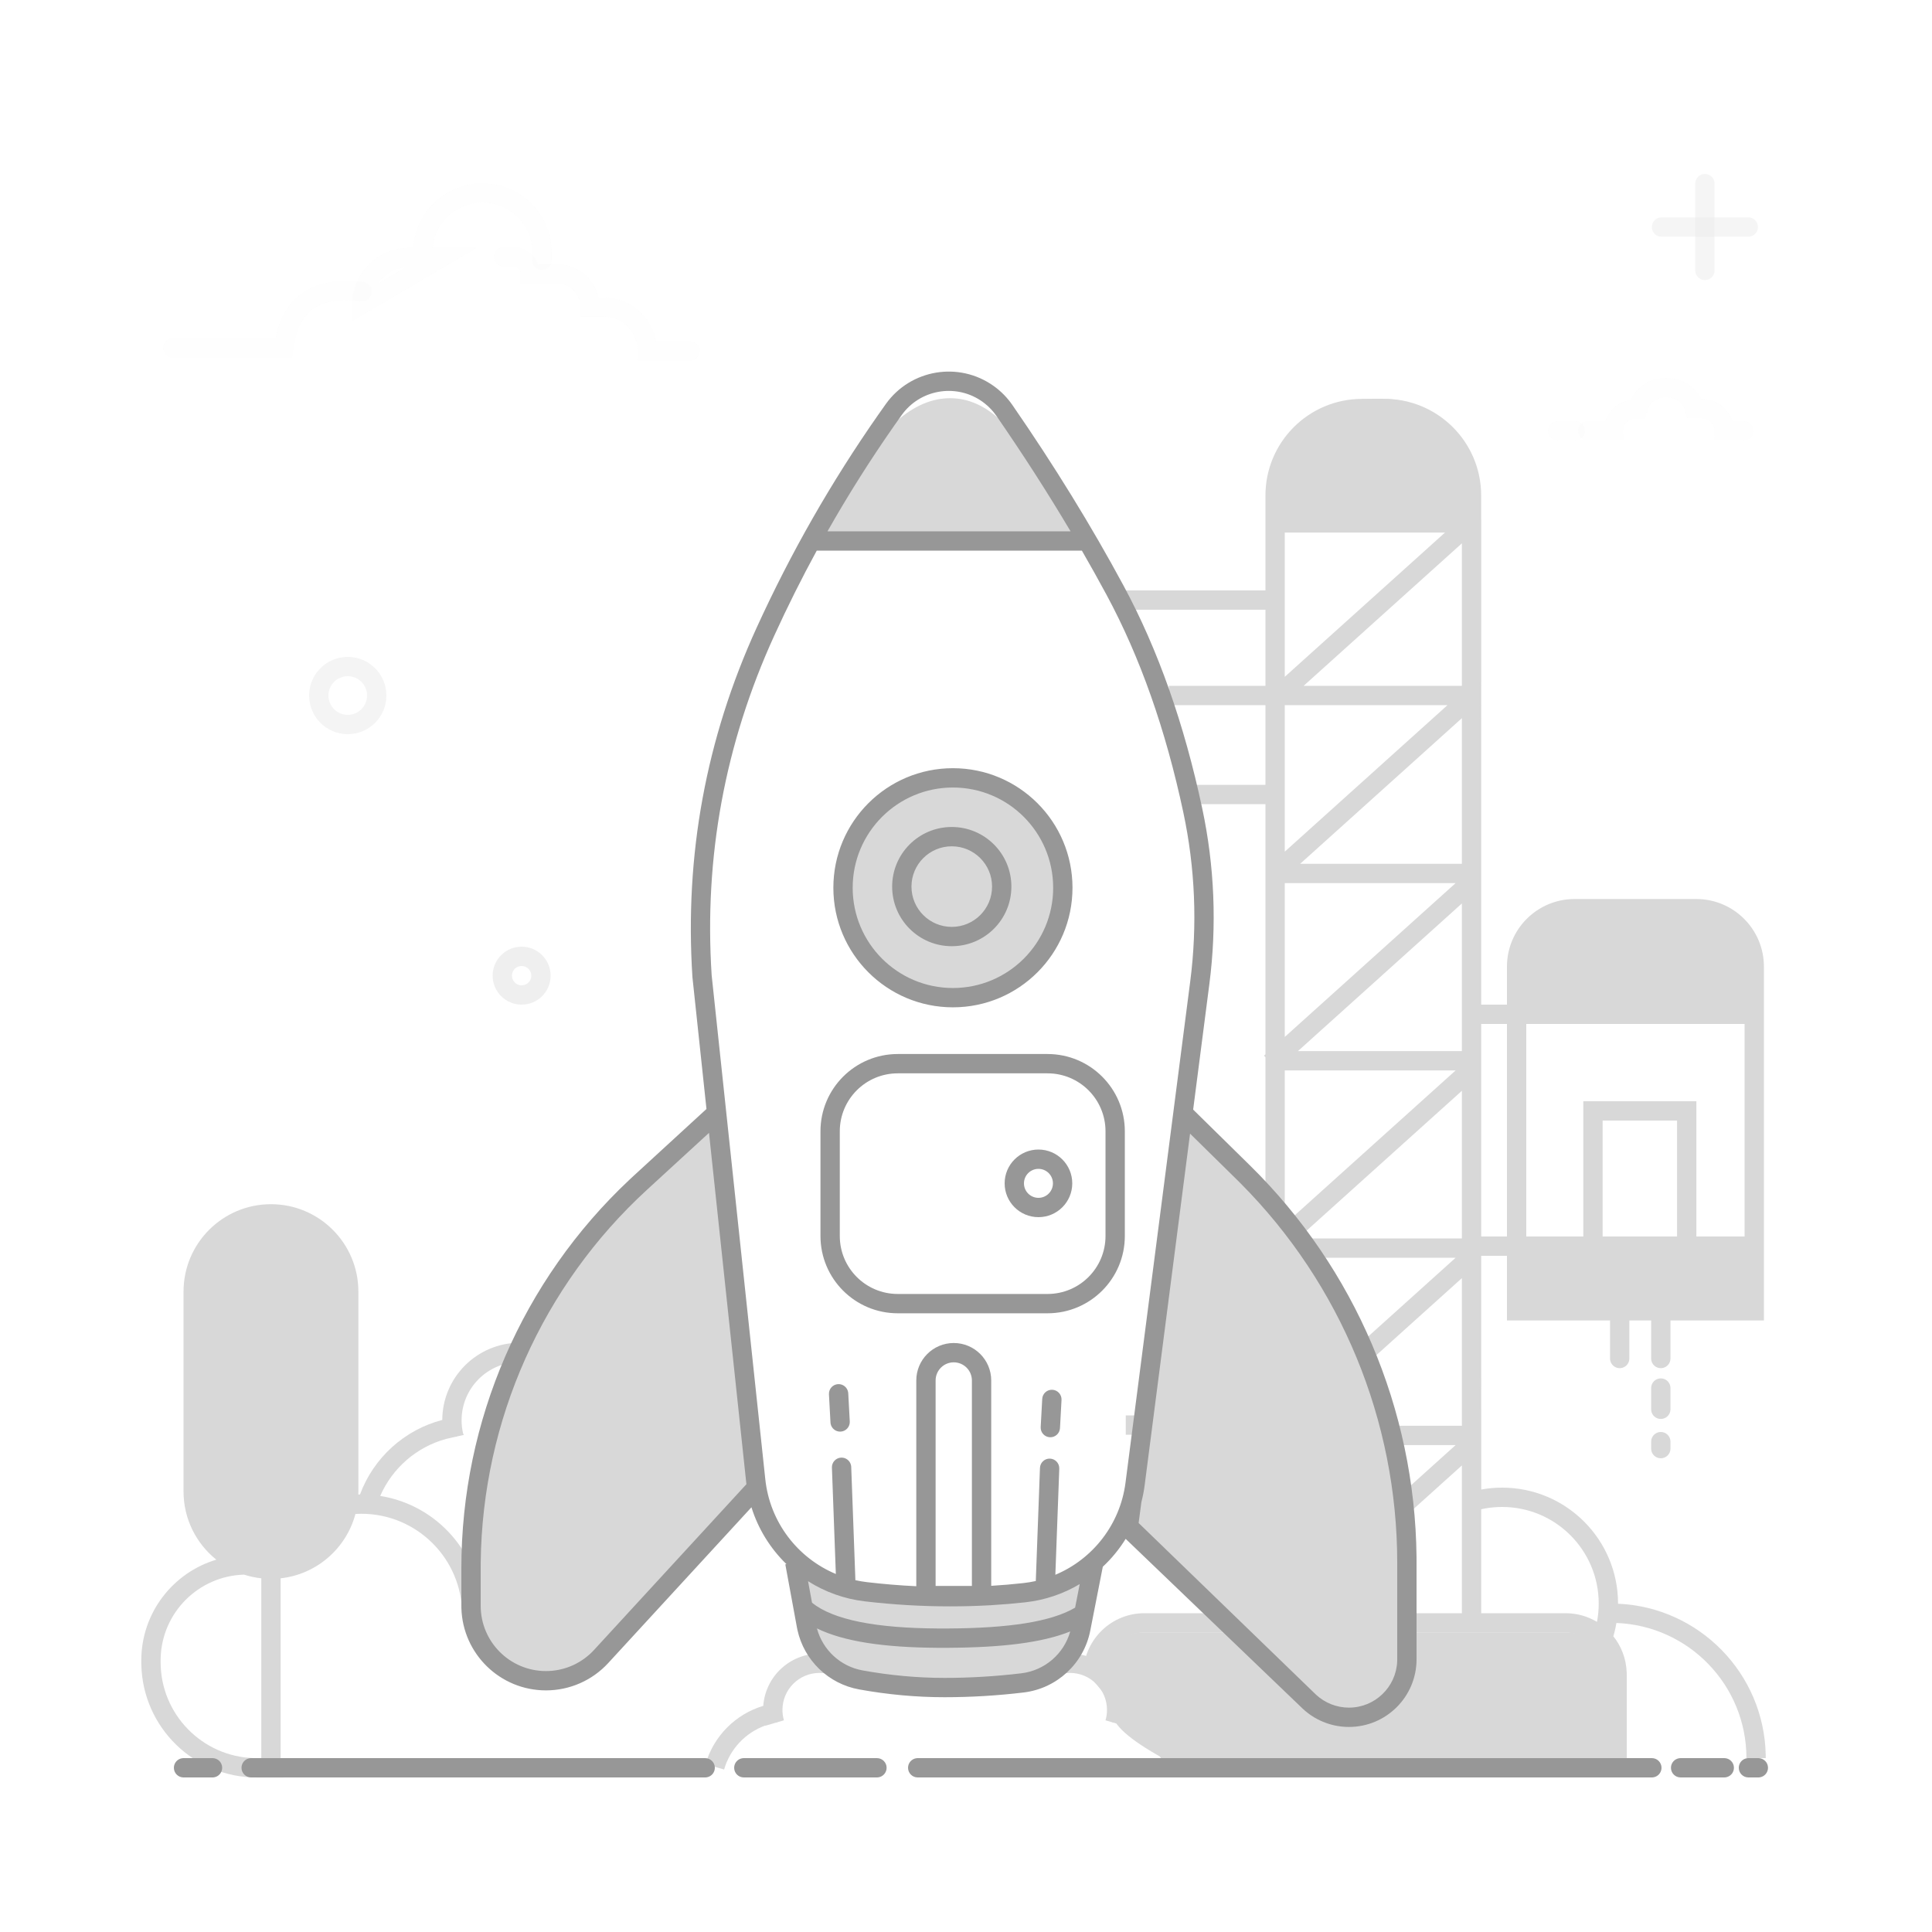 <svg width="200" height="200" viewBox="0 0 200 200" fill="none" xmlns="http://www.w3.org/2000/svg">
<rect width="200" height="200" fill="white"/>
<g opacity="0.2">
<path opacity="0.2" d="M180.505 44.599H178.48C178.48 43.322 177.445 42.287 176.168 42.287H175.411C175.061 41.014 173.904 40.133 172.584 40.133H172.346C171.001 40.133 169.833 41.057 169.524 42.366H169.253C168.02 42.366 167.02 43.366 167.02 44.599H164.383" stroke="#D8D8D8" stroke-width="2" stroke-linecap="round"/>
<path opacity="0.2" d="M163.06 44.598H161.252" stroke="#D8D8D8" stroke-width="2" stroke-linecap="round"/>
</g>
<path d="M84.832 171.18C85.259 171.18 85.682 171.226 86.094 171.317L85.662 173.27C85.392 173.21 85.114 173.18 84.832 173.18C82.715 173.18 80.999 174.896 80.999 177.012C80.999 177.381 81.051 177.742 81.152 178.087L80.476 178.284L80.48 178.302C80.426 178.31 80.372 178.319 80.318 178.329L79.232 178.647L79.225 178.624C77.18 179.362 75.572 181.051 74.96 183.178L73.038 182.625C73.875 179.715 76.15 177.444 79.015 176.588C79.232 173.565 81.753 171.18 84.832 171.18Z" fill="#D8D8D8"/>
<path d="M116.54 147.52H121.54C124.302 147.52 126.54 149.758 126.54 152.52V166.531" stroke="#D8D8D8" stroke-width="2"/>
<path d="M98.646 103.277C104.929 103.277 110.023 98.184 110.023 91.9C110.023 85.617 104.929 80.523 98.646 80.523C92.362 80.523 87.269 85.617 87.269 91.9C87.269 98.184 92.362 103.277 98.646 103.277Z" fill="#D8D8D8"/>
<path d="M141.969 41.293H143.138C148.661 41.293 153.138 45.77 153.138 51.293V55.125H131.969V51.293C131.969 45.77 136.446 41.293 141.969 41.293ZM146.271 168.987H162.079C165.017 168.987 167.399 171.209 167.399 173.95V182.883L120.378 182C116.89 180.071 115.146 178.509 115.146 177.314C115.146 176.524 114.475 175.403 113.134 173.95C113.134 171.209 115.516 168.987 118.454 168.987H128.03" fill="#D8D8D8"/>
<path d="M35.598 133.775C35.598 129.616 32.227 126.244 28.068 126.244C23.909 126.244 20.537 129.616 20.537 133.775V154.448C20.537 158.607 23.909 161.979 28.068 161.979C32.227 161.979 35.598 158.607 35.598 154.448V133.775Z" fill="#D8D8D8"/>
<path d="M28.213 136.821C29.829 136.821 31.139 135.511 31.139 133.895C31.139 132.279 29.829 130.969 28.213 130.969C26.597 130.969 25.287 132.279 25.287 133.895C25.287 135.511 26.597 136.821 28.213 136.821Z" fill="#D8D8D8"/>
<path d="M157.536 135.637V128.588H182.022V135.637H157.536Z" fill="#D8D8D8"/>
<path d="M157.06 104.925H182.431V102.453C182.431 97.483 178.402 93.453 173.431 93.453H166.06C161.089 93.453 157.06 97.483 157.06 102.453V104.925Z" fill="#D8D8D8"/>
<path d="M143.329 41.293C148.852 41.293 153.329 45.77 153.329 51.293L153.329 53.794L153.335 53.795L153.334 104L155.999 104L155.999 100.067C155.999 96.201 159.133 93.067 162.999 93.067H175.6C179.466 93.067 182.6 96.201 182.6 100.067V136.692L172.927 136.692V140.633C172.927 141.146 172.541 141.569 172.043 141.627L171.927 141.633C171.414 141.633 170.991 141.247 170.933 140.75L170.927 140.633V136.692H168.67L168.67 140.633C168.67 141.146 168.284 141.569 167.787 141.627L167.67 141.633C167.158 141.633 166.735 141.247 166.677 140.75L166.67 140.633L166.67 136.692L155.999 136.692L155.999 130L153.334 130L153.335 154.195C154.044 154.066 154.768 154 155.499 154C162.127 154 167.499 159.373 167.499 166L167.499 166.017C175.899 166.382 182.618 173.225 182.787 181.674L182.79 182H180.79C180.79 174.449 174.812 168.294 167.33 168.01C167.279 168.316 167.216 168.619 167.142 168.918L167.021 169.365L166.989 169.354C167.826 170.391 168.344 171.698 168.395 173.124L168.399 173.357V183H166.399V173.357C166.399 171.02 164.576 169.115 162.288 169.005L162.079 169H146.271V167L151.334 167L151.334 151.702L145.455 156.997L144.116 155.511L150.686 149.594L143.921 149.595V147.595L151.334 147.594V132.311L141.426 141.233L140.087 139.747L150.686 130.202L135.503 130.203V128.203L151.334 128.202V112.919L133.919 128.6L132.581 127.114L150.686 110.81H132.999L132.999 125.658H130.999L130.999 109.442L130.851 109.279L130.999 109.145V83.247L123.999 83.248C123.486 83.248 123.064 82.862 123.006 82.365L122.999 82.248C122.999 81.735 123.385 81.312 123.883 81.255L123.999 81.248L130.999 81.247V72.999L120.999 73V71L130.999 70.999V63.119L116.588 63.12C116.075 63.12 115.652 62.734 115.595 62.237L115.588 62.12C115.588 61.607 115.974 61.185 116.471 61.127L116.588 61.12L130.999 61.119L130.999 51.293C130.999 45.77 135.476 41.293 140.999 41.293H143.329ZM128.03 167V169H118.454C116.14 169 114.248 170.836 114.139 173.146L114.134 173.357H112.134C112.134 169.926 114.838 167.127 118.222 167.004L118.454 167H128.03ZM155.499 156C154.91 156 154.329 156.051 153.758 156.151L153.334 156.235V167L162.079 167C163.264 167 164.372 167.328 165.319 167.898C165.438 167.279 165.499 166.644 165.499 166C165.499 160.477 161.022 156 155.499 156ZM171.927 148.238C172.439 148.238 172.862 148.624 172.92 149.122L172.927 149.238V149.961C172.927 150.513 172.479 150.961 171.927 150.961C171.414 150.961 170.991 150.575 170.933 150.077L170.927 149.961V149.238C170.927 148.686 171.374 148.238 171.927 148.238ZM171.927 142.69C172.439 142.69 172.862 143.076 172.92 143.573L172.927 143.69V145.891C172.927 146.443 172.479 146.891 171.927 146.891C171.414 146.891 170.991 146.505 170.933 146.007L170.927 145.891V143.69C170.927 143.137 171.374 142.69 171.927 142.69ZM157.999 130L157.999 134.692H180.6L180.6 130H157.999ZM180.6 106H157.999L157.999 128H163.904L163.904 114H175.608L175.608 128H180.6L180.6 106ZM155.999 106L153.334 106V128L155.999 128V106ZM173.608 116H165.904V128H173.608V116ZM151.334 93.527L134.36 108.81H151.334V93.527ZM150.686 91.418H132.999V107.344L150.686 91.418ZM175.6 95.067H162.999C160.238 95.067 157.999 97.305 157.999 100.067L157.999 104H180.6L180.6 100.067C180.6 97.305 178.361 95.067 175.6 95.067ZM151.334 74.345L134.594 89.418H151.334V74.345ZM149.841 72.999H132.999V88.163L149.841 72.999ZM151.334 56.246L134.949 70.999H151.334V56.246ZM149.591 55.125H132.999V70.064L149.591 55.125ZM143.329 43.293H140.999C136.581 43.293 132.999 46.875 132.999 51.293V53.125H151.329V51.293C151.329 46.875 147.747 43.293 143.329 43.293Z" fill="#D8D8D8"/>
<path d="M84.352 55.283H111.774L103.623 43.55C101.979 41.997 100.223 41.221 98.355 41.221C96.486 41.221 94.655 41.997 92.862 43.55L84.352 55.283Z" fill="#D8D8D8"/>
<path d="M122.171 114.945L128.657 121.339C139.482 132.011 145.577 146.577 145.577 161.777V171.772C145.577 175.085 142.891 177.772 139.577 177.772C138.062 177.772 136.603 177.198 135.493 176.167L116.252 158.291L122.171 114.945Z" fill="#D8D8D8"/>
<path opacity="0.4" d="M53.999 103C55.104 103 55.999 102.105 55.999 101C55.999 99.895 55.104 99 53.999 99C52.895 99 51.999 99.895 51.999 101C51.999 102.105 52.895 103 53.999 103Z" stroke="#D8D8D8" stroke-width="2"/>
<g opacity="0.5">
<path opacity="0.5" d="M171.999 23.5H180.982" stroke="#D8D8D8" stroke-width="2" stroke-linecap="round"/>
<path opacity="0.5" d="M176.491 19.008V27.992" stroke="#D8D8D8" stroke-width="2" stroke-linecap="round"/>
</g>
<path opacity="0.3" d="M35.999 75C37.656 75 38.999 73.657 38.999 72C38.999 70.343 37.656 69 35.999 69C34.342 69 32.999 70.343 32.999 72C32.999 73.657 34.342 75 35.999 75Z" stroke="#D8D8D8" stroke-width="2"/>
<g opacity="0.2">
<path opacity="0.2" d="M17.883 36.024H29.374C29.92 31.534 32.62 29.587 37.476 30.183" stroke="#D8D8D8" stroke-width="2" stroke-linecap="round"/>
<path opacity="0.2" d="M43.758 26.353V26.15C43.758 22.739 46.523 19.975 49.933 19.975C53.344 19.975 56.109 22.739 56.109 26.15V26.937M37.476 31.482C37.476 28.818 39.635 26.658 42.3 26.658H45.681L37.476 31.482Z" stroke="#D8D8D8" stroke-width="2" stroke-linecap="round"/>
<path opacity="0.2" d="M52.138 26.578H53.114C54.087 26.578 54.876 27.367 54.876 28.34H57.634C59.537 28.34 61.08 29.883 61.08 31.787H62.47C64.978 31.787 67.011 33.82 67.011 36.328H71.447" stroke="#D8D8D8" stroke-width="2" stroke-linecap="round"/>
</g>
<path d="M83.185 163.545L83.772 168.171C84.178 171.371 86.719 173.88 89.924 174.245C92.558 174.544 95.174 174.694 97.771 174.694C100.365 174.694 102.958 174.545 105.55 174.246C108.708 173.881 111.225 171.434 111.676 168.287L112.357 163.545C106.891 164.096 101.834 164.371 97.188 164.371C92.541 164.371 87.873 164.096 83.185 163.545Z" fill="#D8D8D8"/>
<path d="M28.049 124.658C33.047 124.658 37.099 128.71 37.099 133.708V154.392C37.099 154.499 37.097 154.605 37.093 154.71L37.266 154.708C38.671 150.91 41.863 148.015 45.784 146.992L45.784 147.029C45.784 142.595 49.379 139 53.813 139C54.402 139 54.984 139.064 55.551 139.189L55.12 141.142C54.694 141.048 54.257 141 53.813 141C50.483 141 47.784 143.699 47.784 147.029C47.784 147.474 47.832 147.912 47.926 148.337C47.954 148.466 47.974 148.415 48.011 148.541L47.294 148.703L47.296 148.717L47.04 148.761L46.196 148.952C43.139 149.78 40.619 151.97 39.36 154.859C45.2 155.78 49.687 160.764 49.838 166.825L49.842 167.139H47.842C47.842 161.377 43.17 156.705 37.407 156.705C37.202 156.705 36.998 156.711 36.795 156.723C35.85 160.28 32.793 162.976 29.049 163.387L29.049 182.003L29.374 182.004L29.324 184.004H26.574C20.077 184.004 14.792 178.818 14.631 172.36L14.627 172.057V171.892C14.627 166.963 17.902 162.799 22.395 161.457C20.325 159.8 18.999 157.251 18.999 154.392V133.708C18.999 128.71 23.051 124.658 28.049 124.658ZM25.271 163.008L25.253 163.007C20.552 163.144 16.767 166.929 16.631 171.629L16.627 171.892V172.057C16.627 177.457 20.931 181.852 26.296 182L26.574 182.004L27.049 182.003L27.049 163.387C26.436 163.32 25.841 163.191 25.271 163.008ZM28.049 126.658C24.156 126.658 20.999 129.814 20.999 133.708V154.392C20.999 158.286 24.156 161.442 28.049 161.442C31.942 161.442 35.099 158.286 35.099 154.392V133.708C35.099 129.814 31.942 126.658 28.049 126.658ZM28.214 150.642C30.382 150.642 32.14 152.4 32.14 154.568C32.14 156.736 30.382 158.494 28.214 158.494C26.046 158.494 24.288 156.736 24.288 154.568C24.288 152.4 26.046 150.642 28.214 150.642ZM28.214 152.642C27.15 152.642 26.288 153.504 26.288 154.568C26.288 155.632 27.15 156.494 28.214 156.494C29.278 156.494 30.14 155.632 30.14 154.568C30.14 153.504 29.278 152.642 28.214 152.642ZM28.214 140.305C30.382 140.305 32.14 142.063 32.14 144.231C32.14 146.399 30.382 148.157 28.214 148.157C26.046 148.157 24.288 146.399 24.288 144.231C24.288 142.063 26.046 140.305 28.214 140.305ZM28.214 142.305C27.15 142.305 26.288 143.167 26.288 144.231C26.288 145.295 27.15 146.157 28.214 146.157C29.278 146.157 30.14 145.295 30.14 144.231C30.14 143.167 29.278 142.305 28.214 142.305ZM28.214 129.968C30.382 129.968 32.14 131.726 32.14 133.894C32.14 136.062 30.382 137.82 28.214 137.82C26.046 137.82 24.288 136.062 24.288 133.894C24.288 131.726 26.046 129.968 28.214 129.968ZM28.214 131.968C27.15 131.968 26.288 132.83 26.288 133.894C26.288 134.958 27.15 135.82 28.214 135.82C29.278 135.82 30.14 134.958 30.14 133.894C30.14 132.83 29.278 131.968 28.214 131.968Z" fill="#D8D8D8"/>
<path d="M73.85 115.502L64.985 123.638C54.685 133.091 49.02 146.566 49.47 160.539L49.729 168.556C49.835 171.868 52.607 174.467 55.919 174.36C57.459 174.31 58.92 173.67 60.001 172.573L78.517 153.765L73.85 115.502Z" fill="#D8D8D8"/>
<path d="M110.762 171.18C110.334 171.18 109.912 171.226 109.5 171.317L109.931 173.27C110.202 173.21 110.48 173.18 110.762 173.18C112.879 173.18 114.595 174.896 114.595 177.012C114.595 177.381 114.543 177.742 114.442 178.087L115.118 178.284L115.114 178.302C115.168 178.31 115.222 178.319 115.275 178.329L116.362 178.647L116.369 178.624C118.414 179.362 120.022 181.051 120.634 183.178L122.556 182.625C121.718 179.715 119.444 177.444 116.579 176.588C116.362 173.565 113.841 171.18 110.762 171.18Z" fill="#D8D8D8"/>
<path d="M73 182C73.552 182 74 182.448 74 183C74 183.513 73.614 183.936 73.117 183.993L73 184H26C25.448 184 25 183.553 25 183C25 182.487 25.386 182.065 25.883 182.007L26 182H73ZM22 182C22.552 182 23 182.448 23 183C23 183.513 22.614 183.936 22.117 183.993L22 184H19C18.448 184 18 183.553 18 183C18 182.487 18.386 182.065 18.883 182.007L19 182H22ZM171 182C171.552 182 172 182.448 172 183C172 183.513 171.614 183.936 171.117 183.993L171 184H95C94.448 184 94 183.553 94 183C94 182.487 94.386 182.065 94.883 182.007L95 182H171ZM90.782 182C91.334 182 91.782 182.448 91.782 183C91.782 183.513 91.396 183.936 90.899 183.993L90.782 184H77C76.448 184 76 183.553 76 183C76 182.487 76.386 182.065 76.883 182.007L77 182H90.782ZM182.023 182C182.575 182 183.023 182.448 183.023 183C183.023 183.513 182.637 183.936 182.14 183.993L182.023 184H180.997C180.445 184 179.997 183.553 179.997 183C179.997 182.487 180.383 182.065 180.88 182.007L180.997 182H182.023ZM178.497 182C179.049 182 179.497 182.448 179.497 183C179.497 183.513 179.111 183.936 178.614 183.993L178.497 184H173.976C173.424 184 172.976 183.553 172.976 183C172.976 182.487 173.362 182.065 173.859 182.007L173.976 182H178.497ZM102.863 39.956C103.617 40.494 104.271 41.159 104.797 41.92C109.136 48.202 112.977 54.444 116.32 60.646C119.876 67.245 122.587 74.923 124.453 83.681C125.726 89.652 125.977 95.796 125.195 101.852L123.515 114.864L129.401 120.65C140.276 131.343 146.468 145.901 146.638 161.135L146.641 161.779V171.773C146.641 175.639 143.507 178.773 139.641 178.773C137.978 178.773 136.372 178.181 135.109 177.108L134.877 176.901L116.528 159.302C115.87 160.368 115.073 161.339 114.162 162.189L112.864 168.801C112.196 172.206 109.41 174.792 105.965 175.205C103.235 175.532 100.504 175.695 97.771 175.695C94.868 175.695 91.926 175.427 88.947 174.89C85.76 174.316 83.243 171.881 82.551 168.736L82.497 168.465L81.296 161.94L81.413 161.919C79.755 160.311 78.494 158.296 77.79 156.032L62.964 172.158C61.306 173.962 58.968 174.988 56.518 174.988C51.768 174.988 47.901 171.206 47.765 166.489L47.761 166.231V162.328C47.761 147.087 54.068 132.536 65.167 122.118L65.619 121.698L73.133 114.801L71.681 101.161C70.863 88.541 73.079 76.479 78.329 64.975C81.87 57.216 86.071 49.862 90.931 42.913L91.704 41.819C94.271 38.223 99.267 37.389 102.863 39.956ZM123.194 117.353L118.495 153.746C118.419 154.341 118.305 154.924 118.157 155.492L117.87 157.661L136.238 175.436C137.163 176.295 138.379 176.773 139.641 176.773C142.33 176.773 144.523 174.651 144.637 171.99L144.641 171.773V161.779C144.641 147.062 138.815 132.952 128.452 122.527L127.998 122.076L123.194 117.353ZM84.57 168.574L84.573 168.587C85.175 170.809 87.007 172.509 89.301 172.922C92.165 173.438 94.988 173.695 97.771 173.695C100.424 173.695 103.076 173.537 105.727 173.219C108.15 172.929 110.138 171.206 110.79 168.887C107.913 170.042 103.794 170.548 98.159 170.58L97.571 170.582L97.042 170.58C91.528 170.545 87.376 169.942 84.57 168.574ZM73.396 117.274L66.972 123.171C56.154 133.099 49.933 147.053 49.764 161.717L49.761 162.328V166.231C49.761 169.963 52.786 172.988 56.518 172.988C58.314 172.988 60.032 172.273 61.296 171.009L61.492 170.804L77.27 153.643C77.258 153.545 77.246 153.447 77.236 153.348L73.396 117.274ZM83.649 163.684L84.061 165.917C86.288 167.699 90.674 168.538 97.062 168.58L97.571 168.582L98.091 168.581C104.508 168.547 108.809 167.879 111.294 166.426L111.773 163.984C110.098 164.982 108.195 165.641 106.159 165.868C104.99 165.998 103.808 166.098 102.612 166.168L102.611 166.177L102.44 166.178C101.1 166.253 99.743 166.291 98.368 166.291C95.42 166.291 92.471 166.117 89.522 165.771C87.376 165.518 85.382 164.786 83.649 163.684ZM111.995 57L84.55 57C82.983 59.874 81.516 62.809 80.149 65.806C75.036 77.009 72.88 88.741 73.67 100.95L79.224 153.136C79.697 157.575 82.566 161.282 86.526 162.938L86.12 151.928C86.099 151.376 86.53 150.913 87.082 150.892C87.595 150.873 88.031 151.244 88.107 151.738L88.118 151.855L88.55 163.58C88.945 163.668 89.347 163.736 89.756 163.784C91.455 163.984 93.154 164.125 94.854 164.206L94.854 142.907C94.854 140.765 96.59 139.028 98.732 139.028C100.874 139.028 102.611 140.765 102.611 142.907L102.611 164.164C103.732 164.097 104.842 164.002 105.938 163.88C106.375 163.831 106.804 163.759 107.225 163.666L107.657 151.958C107.677 151.406 108.141 150.975 108.693 150.996C109.245 151.016 109.676 151.48 109.656 152.032L109.25 163.021C113.12 161.399 115.953 157.816 116.512 153.49L123.212 101.596C123.965 95.765 123.723 89.848 122.497 84.098C120.669 75.518 118.02 68.018 114.559 61.595C113.735 60.066 112.88 58.534 111.995 57ZM98.732 141.028C97.695 141.028 96.854 141.869 96.854 142.907V164.177H100.611V142.907C100.611 141.869 99.77 141.028 98.732 141.028ZM108.943 143.869C109.495 143.899 109.917 144.37 109.888 144.922L109.73 147.839C109.7 148.391 109.228 148.813 108.677 148.783C108.125 148.754 107.703 148.282 107.732 147.731L107.891 144.814C107.92 144.262 108.392 143.839 108.943 143.869ZM86.757 143.286C87.269 143.258 87.712 143.621 87.797 144.114L87.81 144.23L87.968 147.147C87.998 147.699 87.575 148.17 87.024 148.2C86.512 148.228 86.069 147.865 85.984 147.372L85.971 147.256L85.813 144.338C85.783 143.787 86.206 143.316 86.757 143.286ZM108.442 109.112C112.86 109.112 116.442 112.694 116.442 117.112V127.951C116.442 132.369 112.86 135.951 108.442 135.951H92.935C88.517 135.951 84.935 132.369 84.935 127.951V117.112C84.935 112.694 88.517 109.112 92.935 109.112H108.442ZM108.442 111.112H92.935C89.621 111.112 86.935 113.798 86.935 117.112V127.951C86.935 131.265 89.621 133.951 92.935 133.951H108.442C111.756 133.951 114.442 131.265 114.442 127.951V117.112C114.442 113.798 111.756 111.112 108.442 111.112ZM107.5 119C109.433 119 111 120.567 111 122.5C111 124.433 109.433 126 107.5 126C105.567 126 104 124.433 104 122.5C104 120.567 105.567 119 107.5 119ZM107.5 121C106.672 121 106 121.672 106 122.5C106 123.329 106.672 124 107.5 124C108.328 124 109 123.329 109 122.5C109 121.672 108.328 121 107.5 121ZM98.646 79.523C105.482 79.523 111.024 85.064 111.024 91.9C111.024 98.736 105.482 104.278 98.646 104.278C91.811 104.278 86.269 98.736 86.269 91.9C86.269 85.064 91.811 79.523 98.646 79.523ZM98.646 81.523C92.915 81.523 88.269 86.169 88.269 91.9C88.269 97.632 92.915 102.278 98.646 102.278C104.378 102.278 109.024 97.632 109.024 91.9C109.024 86.169 104.378 81.523 98.646 81.523ZM98.526 85.609C101.935 85.609 104.698 88.372 104.698 91.78C104.698 95.189 101.935 97.951 98.526 97.951C95.118 97.951 92.355 95.189 92.355 91.78C92.355 88.372 95.118 85.609 98.526 85.609ZM98.526 87.609C96.223 87.609 94.355 89.477 94.355 91.78C94.355 94.084 96.223 95.951 98.526 95.951C100.83 95.951 102.698 94.084 102.698 91.78C102.698 89.477 100.83 87.609 98.526 87.609ZM93.337 42.974L92.57 44.06C90.094 47.599 87.792 51.246 85.663 55L110.824 55C108.471 51.037 105.914 47.056 103.152 43.057C102.814 42.568 102.405 42.131 101.939 41.763L101.701 41.584L101.502 41.448C98.822 39.691 95.21 40.35 93.337 42.974Z" fill="#979797"/>
</svg>
